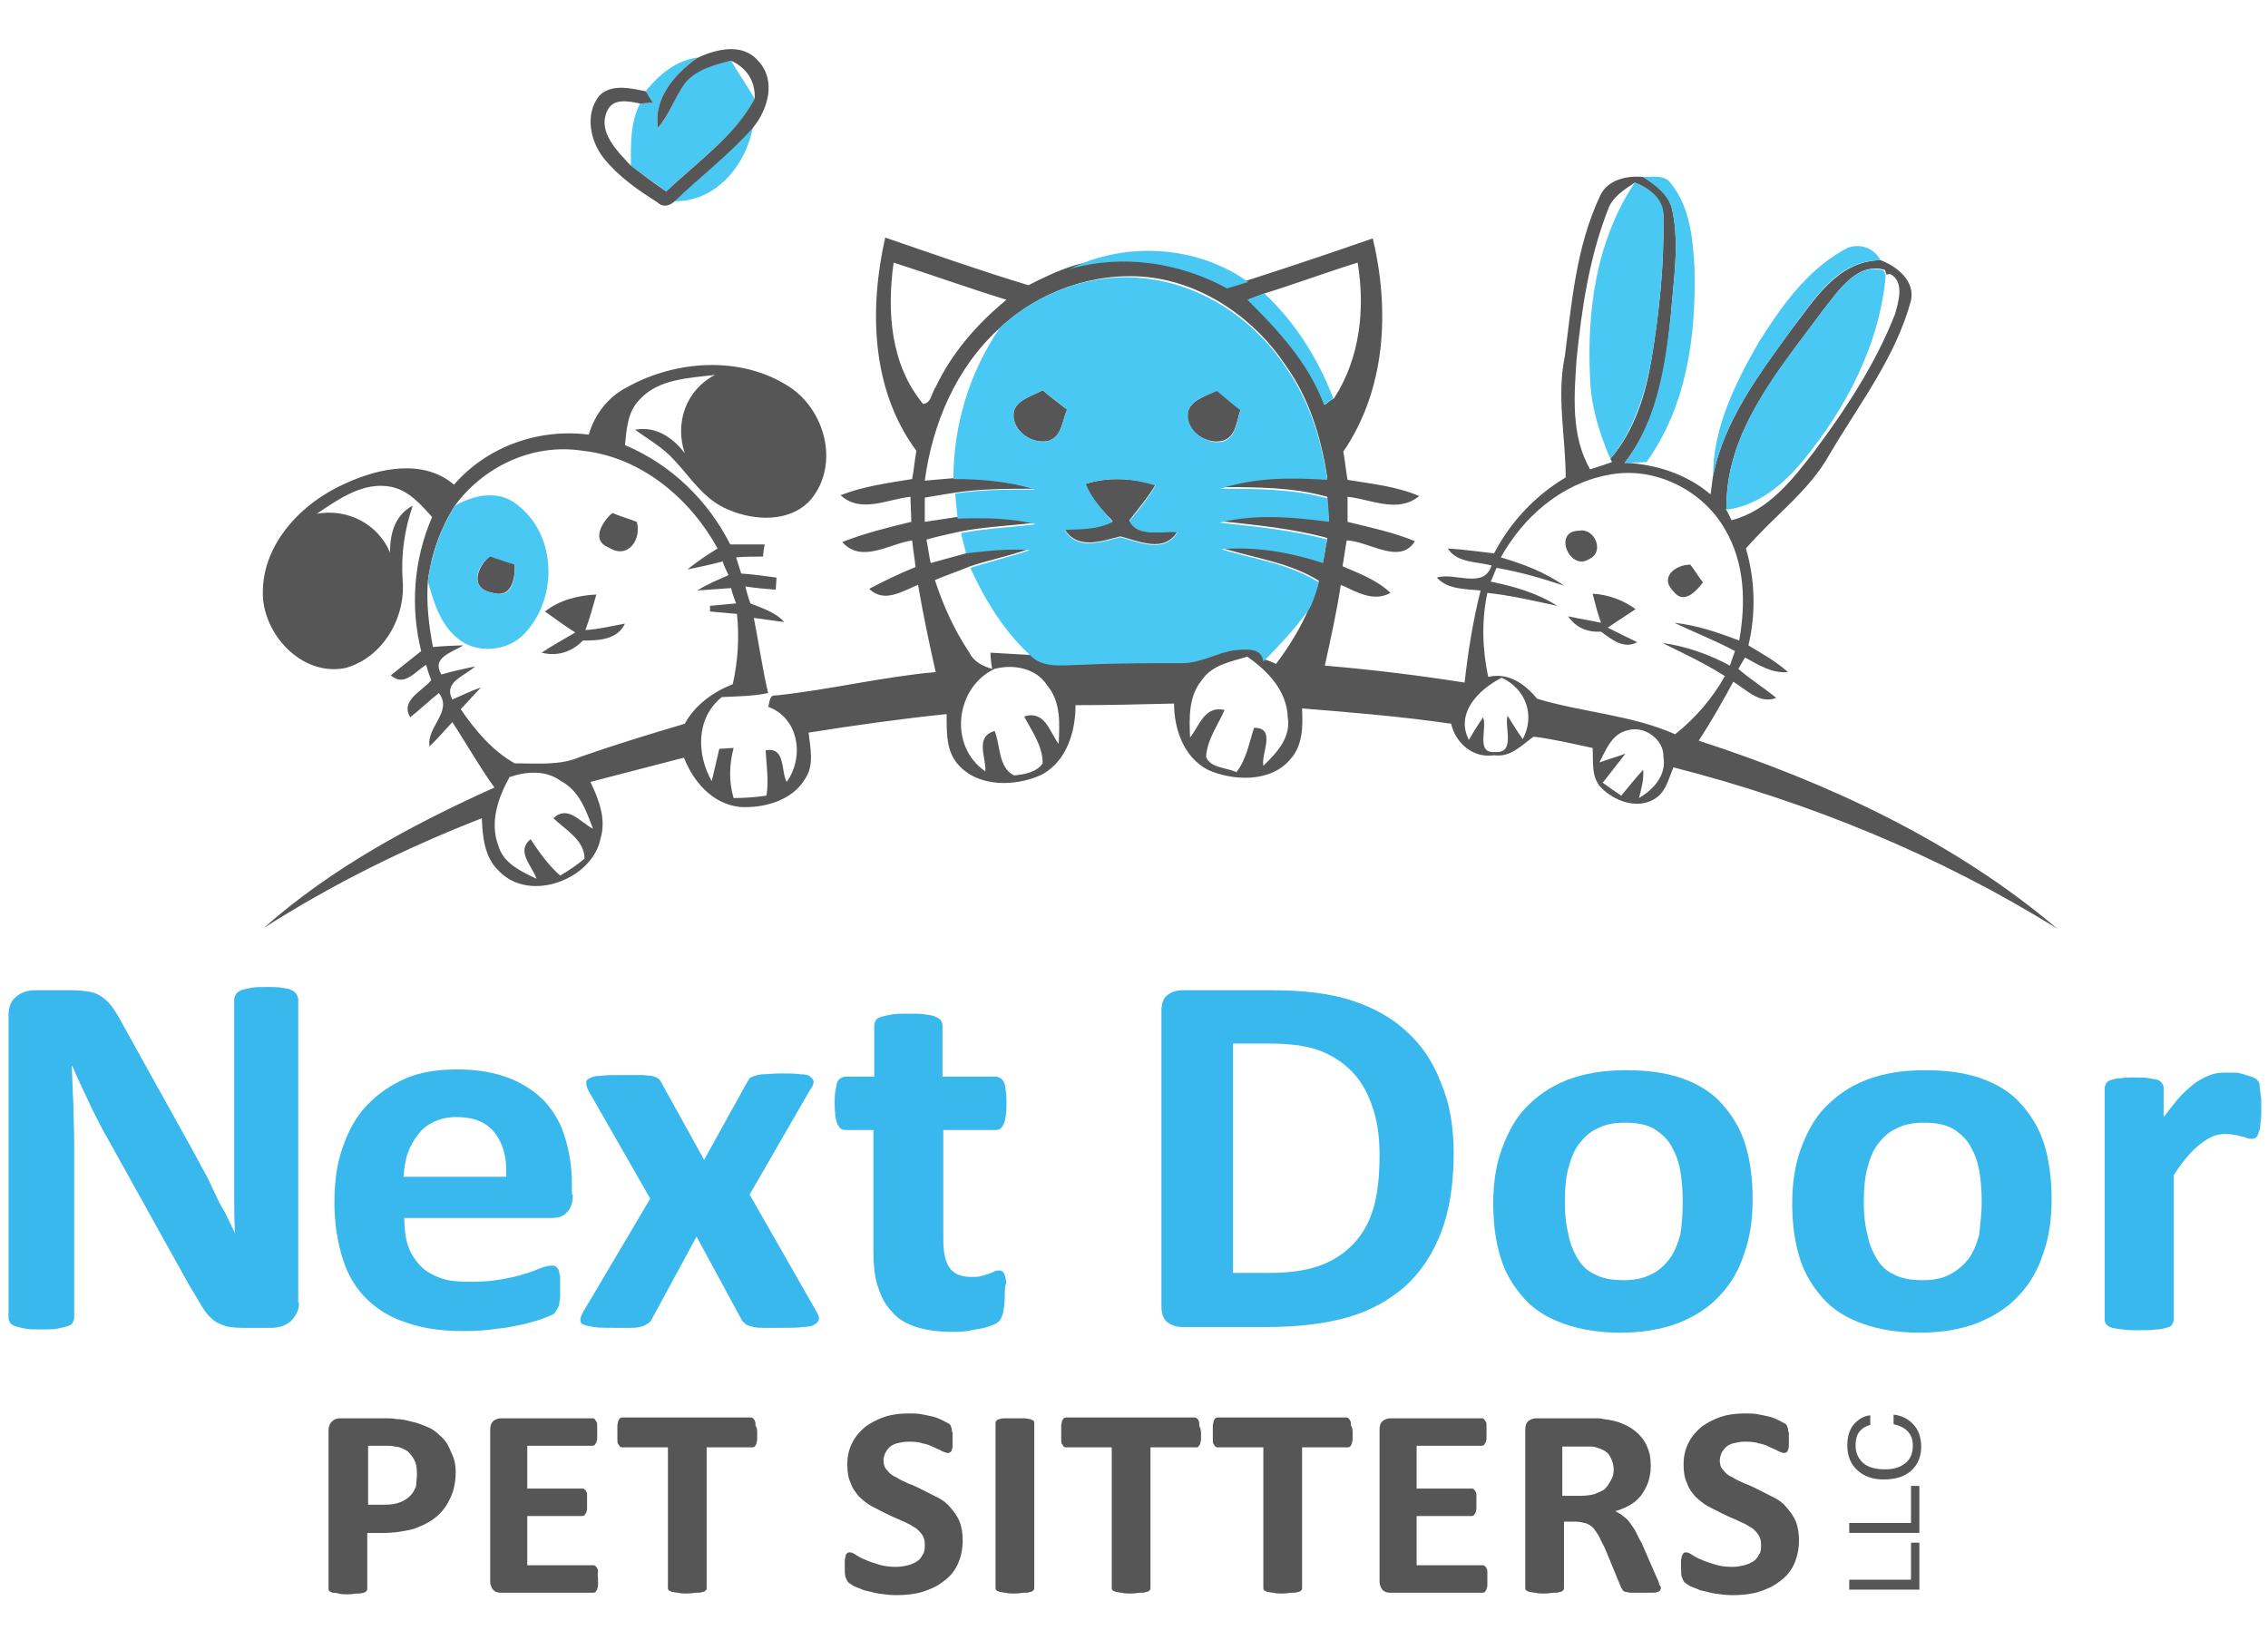 <?xml version="1.0" encoding="UTF-8" standalone="no"?>
<svg width="271px" height="196px" viewBox="0 0 271 196" version="1.1" xmlns="http://www.w3.org/2000/svg" xmlns:xlink="http://www.w3.org/1999/xlink" xmlns:sketch="http://www.bohemiancoding.com/sketch/ns">
    <!-- Generator: Sketch 3.1 (8751) - http://www.bohemiancoding.com/sketch -->
    <title>Next_Door_logo</title>
    <desc>Created with Sketch.</desc>
    <defs></defs>
    <g id="Page-1" stroke="none" stroke-width="1" fill="none" fill-rule="evenodd" sketch:type="MSPage">
        <path d="M214.433,175.066 L215.617,175.066 L215.617,182.45 L220.043,182.45 L220.043,183.449 L214.433,183.449 L214.433,175.066 Z M221.21,175.066 L222.394,175.066 L222.394,182.45 L226.821,182.45 L226.821,183.449 L221.21,183.449 L221.21,175.066 Z M234.246,175.676 C234.857,176.236 235.196,176.871 235.264,177.582 L234.109,177.582 C233.978,177.042 233.718,176.614 233.327,176.298 C232.936,175.983 232.388,175.825 231.682,175.825 C230.821,175.825 230.126,176.115 229.596,176.695 C229.067,177.275 228.802,178.164 228.802,179.363 C228.802,180.344 229.041,181.14 229.519,181.751 C229.997,182.361 230.71,182.667 231.658,182.667 C232.531,182.667 233.195,182.345 233.651,181.702 C233.893,181.364 234.074,180.919 234.193,180.367 L235.347,180.367 C235.244,181.25 234.903,181.99 234.323,182.587 C233.629,183.306 232.693,183.665 231.515,183.665 C230.5,183.665 229.647,183.371 228.957,182.781 C228.048,182.001 227.594,180.797 227.594,179.169 C227.594,177.932 227.935,176.918 228.617,176.127 C229.355,175.267 230.373,174.837 231.67,174.837 C232.776,174.837 233.635,175.117 234.246,175.676 L234.246,175.676 Z" id="LLC" fill="#565656" sketch:type="MSShapeGroup" transform="translate(225.146, 179.251) rotate(-90) translate(-225.146, -179.251) "></path>
        <g id="next-door" sketch:type="MSLayerGroup" transform="translate(1, 118)" fill="#38B8ED">
            <path d="M34.733,37.69 C34.733,38.172 34.632,38.558 34.431,38.944 C34.23,39.33 34.028,39.62 33.726,39.909 C33.425,40.199 33.123,40.295 32.72,40.488 C32.318,40.585 31.915,40.681 31.513,40.681 L27.89,40.681 C27.085,40.681 26.481,40.585 25.978,40.488 C25.475,40.295 24.871,40.102 24.468,39.716 C23.965,39.33 23.563,38.848 23.16,38.172 C22.758,37.497 22.255,36.628 21.651,35.663 L11.185,16.843 C10.582,15.685 9.978,14.527 9.374,13.176 C8.77,11.921 8.166,10.666 7.663,9.412 L7.563,9.412 C7.663,10.859 7.663,12.403 7.764,13.851 C7.764,15.299 7.864,16.843 7.864,18.484 L7.864,39.523 C7.864,39.716 7.764,39.909 7.663,40.102 C7.563,40.295 7.361,40.392 7.059,40.488 C6.758,40.585 6.355,40.681 5.852,40.778 C5.349,40.874 4.745,40.874 3.94,40.874 C3.135,40.874 2.531,40.874 2.028,40.778 C1.525,40.681 1.122,40.585 0.82,40.488 C0.518,40.392 0.317,40.199 0.217,40.102 C0.116,39.909 0.015,39.716 0.015,39.523 L0.015,3.331 C0.015,2.366 0.317,1.594 0.921,1.112 C1.525,0.629 2.229,0.34 3.135,0.34 L7.663,0.34 C8.468,0.34 9.173,0.436 9.776,0.533 C10.38,0.629 10.883,0.919 11.286,1.208 C11.688,1.498 12.192,1.98 12.493,2.463 C12.896,3.042 13.299,3.717 13.701,4.49 L21.852,19.159 C22.355,20.028 22.758,20.897 23.261,21.765 C23.764,22.634 24.167,23.502 24.569,24.371 C24.972,25.24 25.374,26.108 25.877,26.88 C26.28,27.749 26.682,28.521 27.085,29.39 L27.085,29.39 C26.984,27.942 26.984,26.398 26.984,24.853 L26.984,20.317 L26.984,1.401 C26.984,1.208 27.085,1.015 27.186,0.822 C27.286,0.629 27.487,0.533 27.789,0.34 C28.091,0.243 28.494,0.147 28.997,0.05 C29.5,-0.047 30.104,-0.047 30.909,-0.047 C31.613,-0.047 32.217,-0.047 32.72,0.05 C33.223,0.147 33.626,0.147 33.827,0.34 C34.129,0.436 34.33,0.629 34.431,0.822 C34.532,1.015 34.632,1.208 34.632,1.401 L34.632,37.69 L34.733,37.69 Z" id="Shape" sketch:type="MSShapeGroup"></path>
            <path d="M67.438,24.757 C67.438,25.722 67.236,26.398 66.733,26.88 C66.331,27.363 65.727,27.556 64.922,27.556 L47.312,27.556 C47.312,28.714 47.412,29.776 47.714,30.741 C48.016,31.706 48.519,32.478 49.123,33.153 C49.727,33.829 50.532,34.312 51.538,34.698 C52.544,35.084 53.752,35.18 55.161,35.18 C56.57,35.18 57.878,35.084 58.884,34.891 C59.991,34.698 60.897,34.505 61.702,34.215 C62.507,34.022 63.111,33.733 63.614,33.54 C64.117,33.347 64.519,33.25 64.922,33.25 C65.123,33.25 65.324,33.25 65.425,33.347 C65.526,33.443 65.626,33.54 65.727,33.733 C65.828,33.926 65.828,34.215 65.928,34.505 L65.928,35.759 L65.928,36.917 C65.928,37.207 65.828,37.497 65.828,37.786 C65.828,37.979 65.727,38.172 65.626,38.365 C65.526,38.558 65.425,38.655 65.324,38.848 C65.224,39.041 64.821,39.234 64.217,39.427 C63.614,39.716 62.809,39.909 61.802,40.199 C60.796,40.392 59.689,40.681 58.482,40.778 C57.274,40.971 55.865,41.067 54.456,41.067 C51.84,41.067 49.626,40.778 47.714,40.102 C45.802,39.523 44.192,38.558 42.884,37.303 C41.576,36.049 40.569,34.408 39.966,32.478 C39.362,30.548 38.959,28.328 38.959,25.722 C38.959,23.213 39.261,20.993 39.966,19.063 C40.67,17.036 41.576,15.395 42.884,14.044 C44.192,12.693 45.701,11.631 47.513,10.859 C49.324,10.087 51.437,9.798 53.651,9.798 C56.066,9.798 58.18,10.184 59.89,10.859 C61.601,11.535 63.01,12.5 64.117,13.658 C65.224,14.913 66.029,16.264 66.532,18.001 C67.035,19.642 67.337,21.476 67.337,23.406 L67.337,24.757 L67.438,24.757 Z M59.488,22.537 C59.588,20.317 59.085,18.58 58.079,17.326 C57.073,16.071 55.563,15.492 53.551,15.492 C52.544,15.492 51.639,15.685 50.834,16.071 C50.029,16.457 49.425,16.94 48.922,17.615 C48.418,18.291 48.016,18.966 47.714,19.835 C47.412,20.703 47.312,21.572 47.211,22.634 L59.488,22.634 L59.488,22.537 Z" id="Shape" sketch:type="MSShapeGroup"></path>
            <path d="M96.62,38.848 C96.822,39.234 96.922,39.523 96.822,39.716 C96.822,39.909 96.62,40.102 96.318,40.295 C96.017,40.488 95.513,40.585 94.91,40.585 C94.306,40.681 93.501,40.681 92.394,40.681 L90.079,40.681 C89.476,40.681 88.972,40.585 88.671,40.488 C88.369,40.392 88.067,40.295 87.966,40.102 C87.765,40.006 87.664,39.813 87.564,39.62 L82.23,29.776 L76.897,39.62 C76.796,39.813 76.696,40.006 76.494,40.102 C76.293,40.199 76.092,40.392 75.79,40.488 C75.488,40.585 75.086,40.681 74.482,40.681 L72.268,40.681 C71.362,40.681 70.557,40.681 69.953,40.585 C69.35,40.488 68.947,40.392 68.746,40.295 C68.444,40.199 68.343,40.006 68.343,39.716 C68.343,39.523 68.444,39.234 68.645,38.848 L76.696,25.24 L69.35,12.403 C69.148,12.017 69.048,11.728 69.048,11.438 C69.048,11.149 69.148,10.956 69.45,10.859 C69.752,10.666 70.155,10.57 70.758,10.57 C71.362,10.473 72.167,10.473 73.274,10.473 L75.589,10.473 C76.192,10.473 76.595,10.57 76.897,10.57 C77.199,10.666 77.501,10.763 77.601,10.859 C77.803,10.956 77.903,11.149 78.004,11.342 L83.136,20.607 L88.268,11.342 C88.369,11.149 88.469,11.052 88.57,10.859 C88.671,10.763 88.872,10.666 89.174,10.57 C89.476,10.473 89.878,10.377 90.281,10.377 C90.784,10.377 91.388,10.28 92.293,10.28 C93.199,10.28 94.004,10.28 94.608,10.377 C95.212,10.377 95.614,10.473 95.815,10.666 C96.017,10.859 96.218,11.052 96.218,11.245 C96.218,11.535 96.117,11.824 95.815,12.21 L88.57,24.757 L96.62,38.848 L96.62,38.848 Z" id="Shape" sketch:type="MSShapeGroup"></path>
            <path d="M119.061,36.724 C119.061,37.593 118.96,38.365 118.86,38.848 C118.759,39.33 118.558,39.716 118.357,39.909 C118.155,40.102 117.853,40.295 117.451,40.392 C117.048,40.585 116.646,40.681 116.143,40.778 C115.639,40.874 115.036,40.971 114.533,41.067 C113.929,41.164 113.325,41.164 112.721,41.164 C111.111,41.164 109.702,40.971 108.495,40.585 C107.287,40.199 106.281,39.62 105.576,38.751 C104.771,37.979 104.268,36.917 103.866,35.663 C103.463,34.408 103.363,32.96 103.363,31.223 L103.363,17.036 L99.941,17.036 C99.539,17.036 99.237,16.747 99.036,16.264 C98.834,15.781 98.734,15.009 98.734,13.851 C98.734,13.272 98.734,12.79 98.834,12.307 C98.935,11.921 98.935,11.535 99.036,11.342 C99.136,11.149 99.237,10.956 99.438,10.859 C99.639,10.763 99.74,10.666 100.042,10.666 L103.463,10.666 L103.463,4.49 C103.463,4.297 103.564,4.103 103.664,3.91 C103.765,3.717 103.966,3.621 104.268,3.524 C104.57,3.428 104.973,3.331 105.576,3.235 C106.08,3.138 106.784,3.138 107.589,3.138 C108.394,3.138 109.099,3.138 109.602,3.235 C110.105,3.331 110.507,3.331 110.809,3.524 C111.111,3.621 111.312,3.814 111.413,3.91 C111.514,4.103 111.614,4.297 111.614,4.49 L111.614,10.666 L117.954,10.666 C118.155,10.666 118.357,10.763 118.558,10.859 C118.759,10.956 118.86,11.149 118.96,11.342 C119.061,11.535 119.162,11.921 119.162,12.307 C119.262,12.693 119.262,13.272 119.262,13.851 C119.262,15.009 119.162,15.781 118.96,16.264 C118.759,16.747 118.457,17.036 118.055,17.036 L111.715,17.036 L111.715,30.065 C111.715,31.609 111.916,32.671 112.419,33.443 C112.922,34.215 113.828,34.601 115.036,34.601 C115.438,34.601 115.841,34.601 116.243,34.505 C116.545,34.408 116.847,34.312 117.149,34.215 C117.451,34.119 117.652,34.022 117.853,33.926 C118.055,33.829 118.155,33.829 118.357,33.829 C118.457,33.829 118.658,33.829 118.759,33.926 C118.86,34.022 118.96,34.119 119.061,34.408 C119.162,34.601 119.162,34.891 119.262,35.277 C119.061,35.663 119.061,36.145 119.061,36.724 L119.061,36.724 Z" id="Shape" sketch:type="MSShapeGroup"></path>
            <path d="M172.697,19.835 C172.697,23.502 172.194,26.687 171.187,29.293 C170.181,31.899 168.772,34.022 166.86,35.759 C164.948,37.4 162.734,38.655 160.017,39.427 C157.3,40.199 154.08,40.585 150.357,40.585 L140.294,40.585 C139.589,40.585 138.986,40.392 138.483,40.006 C137.979,39.62 137.778,38.944 137.778,38.076 L137.778,2.849 C137.778,1.98 137.979,1.305 138.483,0.919 C138.986,0.533 139.589,0.34 140.294,0.34 L151.061,0.34 C154.785,0.34 158.005,0.726 160.621,1.594 C163.238,2.463 165.451,3.717 167.162,5.358 C168.974,6.999 170.282,9.026 171.187,11.438 C172.194,13.755 172.697,16.553 172.697,19.835 L172.697,19.835 Z M163.841,20.028 C163.841,18.098 163.64,16.36 163.137,14.72 C162.634,13.079 161.929,11.631 160.923,10.473 C159.917,9.315 158.609,8.35 156.999,7.674 C155.388,6.999 153.275,6.709 150.659,6.709 L146.332,6.709 L146.332,34.119 L150.759,34.119 C153.074,34.119 155.087,33.829 156.697,33.25 C158.307,32.671 159.615,31.802 160.722,30.644 C161.829,29.486 162.634,28.038 163.137,26.301 C163.64,24.467 163.841,22.441 163.841,20.028 L163.841,20.028 Z" id="Shape" sketch:type="MSShapeGroup"></path>
            <path d="M208.421,25.336 C208.421,27.652 208.119,29.872 207.414,31.802 C206.811,33.733 205.804,35.47 204.496,36.821 C203.188,38.269 201.477,39.33 199.565,40.102 C197.553,40.874 195.238,41.26 192.622,41.26 C190.005,41.26 187.791,40.874 185.879,40.199 C183.967,39.523 182.357,38.558 181.15,37.207 C179.942,35.856 178.936,34.312 178.332,32.381 C177.728,30.451 177.426,28.328 177.426,25.819 C177.426,23.502 177.728,21.283 178.433,19.352 C179.137,17.422 180.043,15.685 181.351,14.334 C182.659,12.983 184.269,11.824 186.282,11.052 C188.295,10.28 190.609,9.894 193.225,9.894 C195.842,9.894 198.056,10.184 199.968,10.859 C201.88,11.535 203.49,12.5 204.697,13.851 C205.905,15.202 206.911,16.747 207.515,18.677 C208.119,20.607 208.421,22.827 208.421,25.336 L208.421,25.336 Z M200.068,25.626 C200.068,24.274 199.968,23.02 199.766,21.862 C199.565,20.703 199.163,19.738 198.659,18.87 C198.156,18.001 197.351,17.326 196.546,16.843 C195.641,16.36 194.534,16.167 193.125,16.167 C191.917,16.167 190.81,16.36 189.905,16.843 C188.999,17.229 188.295,17.905 187.691,18.677 C187.087,19.449 186.684,20.51 186.383,21.669 C186.081,22.827 185.98,24.178 185.98,25.626 C185.98,26.977 186.081,28.231 186.383,29.39 C186.584,30.548 186.986,31.513 187.489,32.381 C187.993,33.25 188.697,33.926 189.603,34.312 C190.508,34.794 191.615,34.987 193.024,34.987 C194.232,34.987 195.339,34.794 196.244,34.312 C197.15,33.926 197.854,33.25 198.458,32.478 C199.062,31.706 199.464,30.644 199.766,29.583 C199.968,28.424 200.068,27.073 200.068,25.626 L200.068,25.626 Z" id="Shape" sketch:type="MSShapeGroup"></path>
            <path d="M244.144,25.336 C244.144,27.652 243.842,29.872 243.138,31.802 C242.534,33.733 241.528,35.47 240.22,36.821 C238.912,38.269 237.201,39.33 235.289,40.102 C233.276,40.874 230.962,41.26 228.345,41.26 C225.729,41.26 223.515,40.874 221.603,40.199 C219.691,39.523 218.081,38.558 216.874,37.207 C215.666,35.856 214.66,34.312 214.056,32.381 C213.452,30.451 213.15,28.328 213.15,25.819 C213.15,23.502 213.452,21.283 214.157,19.352 C214.861,17.422 215.767,15.685 217.075,14.334 C218.383,12.983 219.993,11.824 222.006,11.052 C224.018,10.28 226.333,9.894 228.949,9.894 C231.566,9.894 233.779,10.184 235.691,10.859 C237.603,11.535 239.213,12.5 240.421,13.851 C241.629,15.202 242.635,16.747 243.239,18.677 C243.842,20.607 244.144,22.827 244.144,25.336 L244.144,25.336 Z M235.792,25.626 C235.792,24.274 235.691,23.02 235.49,21.862 C235.289,20.703 234.886,19.738 234.383,18.87 C233.88,18.001 233.075,17.326 232.27,16.843 C231.364,16.36 230.257,16.167 228.849,16.167 C227.641,16.167 226.534,16.36 225.628,16.843 C224.723,17.229 224.018,17.905 223.414,18.677 C222.811,19.449 222.408,20.51 222.106,21.669 C221.804,22.827 221.704,24.178 221.704,25.626 C221.704,26.977 221.804,28.231 222.106,29.39 C222.308,30.548 222.71,31.513 223.213,32.381 C223.716,33.25 224.421,33.926 225.326,34.312 C226.232,34.794 227.339,34.987 228.748,34.987 C229.955,34.987 231.062,34.794 231.968,34.312 C232.874,33.829 233.578,33.25 234.182,32.478 C234.786,31.706 235.188,30.644 235.49,29.583 C235.591,28.424 235.792,27.073 235.792,25.626 L235.792,25.626 Z" id="Shape" sketch:type="MSShapeGroup"></path>
            <path d="M269.201,14.334 C269.201,15.106 269.201,15.685 269.101,16.167 C269.101,16.65 269,17.036 268.899,17.326 C268.799,17.615 268.698,17.808 268.597,17.905 C268.497,18.001 268.296,18.098 268.094,18.098 C267.893,18.098 267.692,18.098 267.491,18.001 C267.289,17.905 266.987,17.808 266.786,17.808 C266.484,17.712 266.182,17.615 265.88,17.615 C265.579,17.519 265.176,17.519 264.774,17.519 C264.371,17.519 263.868,17.615 263.365,17.808 C262.962,18.001 262.459,18.291 261.956,18.677 C261.453,19.063 260.95,19.545 260.446,20.124 C259.943,20.703 259.339,21.476 258.736,22.441 L258.736,39.716 C258.736,39.909 258.635,40.102 258.534,40.295 C258.434,40.488 258.233,40.585 257.83,40.681 C257.528,40.778 257.126,40.874 256.622,40.874 C256.119,40.971 255.415,40.971 254.61,40.971 C253.805,40.971 253.201,40.971 252.597,40.874 C252.094,40.778 251.692,40.778 251.39,40.681 C251.088,40.585 250.887,40.488 250.685,40.295 C250.585,40.102 250.484,40.006 250.484,39.716 L250.484,12.017 C250.484,11.824 250.585,11.631 250.685,11.438 C250.786,11.245 250.987,11.149 251.289,11.052 C251.591,10.956 251.893,10.859 252.396,10.859 C252.799,10.763 253.402,10.763 254.107,10.763 C254.811,10.763 255.415,10.763 255.817,10.859 C256.22,10.956 256.622,10.956 256.824,11.052 C257.025,11.149 257.226,11.245 257.327,11.438 C257.428,11.631 257.528,11.728 257.528,12.017 L257.528,15.492 C258.333,14.43 259.038,13.562 259.641,12.886 C260.346,12.21 260.95,11.631 261.553,11.245 C262.157,10.859 262.761,10.57 263.365,10.377 C263.968,10.184 264.572,10.184 265.176,10.184 L266.082,10.184 C266.384,10.184 266.786,10.28 267.088,10.377 C267.39,10.473 267.692,10.57 267.994,10.666 C268.296,10.763 268.396,10.859 268.597,10.956 C268.698,11.052 268.799,11.149 268.899,11.342 C269,11.438 269,11.631 269,11.824 C269,12.017 269.101,12.403 269.101,12.79 C269.201,12.983 269.201,13.562 269.201,14.334 L269.201,14.334 Z" id="Shape" sketch:type="MSShapeGroup"></path>
        </g>
        <g id="Pet-Sitters" sketch:type="MSLayerGroup" transform="translate(39.557, 169.105)" fill="#565656">
            <path d="M14.893,6.756 C14.893,7.914 14.692,8.976 14.289,9.844 C13.887,10.713 13.384,11.485 12.579,12.16 C11.874,12.74 10.969,13.222 9.862,13.608 C8.755,13.898 7.547,14.091 6.138,14.091 L4.327,14.091 L4.327,20.75 C4.327,20.847 4.327,20.943 4.226,21.04 C4.126,21.136 4.025,21.233 3.824,21.233 C3.623,21.329 3.421,21.329 3.12,21.329 C2.818,21.329 2.516,21.426 2.013,21.426 C1.61,21.426 1.208,21.426 0.906,21.329 C0.604,21.233 0.403,21.233 0.201,21.233 C5.77315973e-15,21.136 -0.101,21.136 -0.201,21.04 C-0.302,20.943 -0.302,20.847 -0.302,20.75 L-0.302,1.93 C-0.302,1.448 -0.201,1.062 0.101,0.772 C0.403,0.483 0.704,0.386 1.208,0.386 L6.34,0.386 C6.843,0.386 7.346,0.386 7.849,0.483 C8.352,0.483 8.855,0.579 9.56,0.772 C10.164,0.869 10.868,1.158 11.572,1.448 C12.277,1.737 12.78,2.22 13.283,2.702 C13.786,3.185 14.088,3.764 14.39,4.536 C14.692,5.115 14.893,5.887 14.893,6.756 L14.893,6.756 Z M10.264,7.045 C10.264,6.273 10.164,5.694 9.862,5.212 C9.56,4.729 9.258,4.343 8.855,4.15 C8.453,3.957 8.05,3.764 7.648,3.764 C7.245,3.667 6.742,3.667 6.34,3.667 L4.428,3.667 L4.428,10.713 L6.44,10.713 C7.145,10.713 7.749,10.616 8.252,10.423 C8.755,10.23 9.157,9.941 9.459,9.651 C9.761,9.362 9.962,8.976 10.164,8.493 C10.164,8.107 10.264,7.528 10.264,7.045 L10.264,7.045 Z" id="Shape" sketch:type="MSShapeGroup"></path>
            <path d="M31.9,19.592 L31.9,20.364 C31.9,20.557 31.799,20.75 31.799,20.847 C31.699,20.943 31.699,21.04 31.598,21.136 C31.497,21.233 31.397,21.233 31.296,21.233 L20.327,21.233 C19.925,21.233 19.623,21.136 19.422,20.943 C19.22,20.75 19.019,20.364 19.019,19.881 L19.019,1.737 C19.019,1.255 19.12,0.965 19.422,0.676 C19.724,0.483 20.025,0.386 20.327,0.386 L31.195,0.386 C31.296,0.386 31.397,0.386 31.497,0.483 C31.598,0.579 31.598,0.676 31.699,0.772 C31.799,0.869 31.799,1.062 31.799,1.255 L31.799,2.027 L31.799,2.799 C31.799,2.992 31.699,3.185 31.699,3.281 C31.598,3.378 31.598,3.474 31.497,3.571 C31.397,3.667 31.296,3.667 31.195,3.667 L23.447,3.667 L23.447,8.783 L29.988,8.783 C30.088,8.783 30.189,8.783 30.29,8.879 C30.39,8.976 30.491,9.072 30.491,9.169 C30.592,9.265 30.592,9.458 30.592,9.651 L30.592,10.423 L30.592,11.195 C30.592,11.388 30.491,11.581 30.491,11.678 C30.39,11.774 30.39,11.871 30.29,11.967 C30.189,12.064 30.088,12.064 29.988,12.064 L23.447,12.064 L23.447,17.951 L31.296,17.951 C31.397,17.951 31.497,17.951 31.598,18.048 C31.699,18.144 31.799,18.241 31.799,18.337 C31.9,18.434 31.9,18.627 31.9,18.82 C31.799,19.013 31.9,19.302 31.9,19.592 L31.9,19.592 Z" id="Shape" sketch:type="MSShapeGroup"></path>
            <path d="M50.919,2.123 L50.919,2.895 C50.919,3.088 50.818,3.281 50.818,3.474 C50.718,3.571 50.718,3.667 50.617,3.764 C50.516,3.86 50.416,3.86 50.315,3.86 L44.881,3.86 L44.881,20.653 C44.881,20.75 44.881,20.847 44.78,20.943 C44.68,21.04 44.579,21.136 44.378,21.136 C44.177,21.233 43.975,21.233 43.674,21.233 C43.372,21.233 43.07,21.329 42.567,21.329 C42.164,21.329 41.762,21.329 41.46,21.233 C41.158,21.233 40.957,21.136 40.755,21.136 C40.554,21.04 40.453,21.04 40.353,20.943 C40.252,20.847 40.252,20.75 40.252,20.653 L40.252,3.86 L34.818,3.86 C34.717,3.86 34.617,3.86 34.516,3.764 C34.416,3.667 34.416,3.571 34.315,3.474 C34.214,3.378 34.214,3.185 34.214,2.895 L34.214,2.123 L34.214,1.255 C34.214,1.062 34.315,0.869 34.315,0.676 C34.416,0.579 34.416,0.483 34.516,0.386 C34.617,0.29 34.717,0.29 34.818,0.29 L50.114,0.29 C50.214,0.29 50.315,0.29 50.416,0.386 C50.516,0.483 50.617,0.579 50.617,0.676 C50.718,0.772 50.718,0.965 50.718,1.255 C50.919,1.544 50.919,1.834 50.919,2.123 L50.919,2.123 Z" id="Shape" sketch:type="MSShapeGroup"></path>
            <path d="M75.473,14.959 C75.473,16.021 75.271,16.986 74.869,17.855 C74.466,18.723 73.863,19.399 73.158,19.881 C72.454,20.46 71.548,20.847 70.642,21.136 C69.636,21.426 68.63,21.522 67.523,21.522 C66.818,21.522 66.114,21.426 65.41,21.329 C64.806,21.233 64.202,21.04 63.699,20.943 C63.196,20.75 62.793,20.557 62.491,20.46 C62.189,20.267 61.888,20.074 61.787,19.978 C61.686,19.881 61.586,19.592 61.485,19.399 C61.384,19.109 61.384,18.723 61.384,18.241 L61.384,17.372 C61.384,17.179 61.485,16.986 61.485,16.793 C61.485,16.697 61.586,16.6 61.686,16.503 C61.787,16.407 61.888,16.407 61.988,16.407 C62.189,16.407 62.391,16.503 62.693,16.697 C62.995,16.89 63.296,17.083 63.8,17.276 C64.202,17.469 64.806,17.662 65.41,17.855 C66.013,18.048 66.718,18.144 67.523,18.144 C68.026,18.144 68.529,18.048 68.932,17.951 C69.334,17.855 69.737,17.662 70.039,17.469 C70.341,17.276 70.542,16.986 70.743,16.6 C70.944,16.31 70.944,15.924 70.944,15.442 C70.944,14.959 70.844,14.573 70.542,14.187 C70.24,13.801 69.938,13.512 69.536,13.319 C69.133,13.029 68.63,12.836 68.026,12.547 C67.523,12.353 66.919,12.064 66.315,11.774 C65.712,11.485 65.208,11.195 64.605,10.906 C64.101,10.616 63.598,10.23 63.095,9.748 C62.693,9.265 62.29,8.783 62.089,8.107 C61.787,7.528 61.686,6.756 61.686,5.887 C61.686,4.922 61.888,4.053 62.29,3.281 C62.693,2.509 63.196,1.93 63.9,1.351 C64.605,0.869 65.309,0.483 66.215,0.193 C67.12,-0.097 68.026,-0.193 69.032,-0.193 C69.536,-0.193 70.039,-0.193 70.542,-0.097 C71.045,1.57956981e-13 71.548,0.097 71.951,0.193 C72.353,0.29 72.756,0.483 73.158,0.676 C73.46,0.869 73.762,0.965 73.863,1.062 C73.963,1.158 74.064,1.255 74.064,1.351 C74.064,1.448 74.164,1.544 74.164,1.641 C74.164,1.737 74.164,1.93 74.265,2.123 L74.265,2.799 L74.265,3.571 C74.265,3.764 74.265,3.957 74.164,4.15 C74.164,4.247 74.064,4.44 73.963,4.44 C73.863,4.536 73.762,4.536 73.661,4.536 C73.561,4.536 73.359,4.44 73.058,4.343 C72.756,4.15 72.454,4.053 72.051,3.86 C71.649,3.667 71.246,3.474 70.642,3.378 C70.139,3.185 69.536,3.185 68.932,3.185 C68.429,3.185 68.026,3.281 67.624,3.378 C67.221,3.474 66.919,3.667 66.718,3.86 C66.517,4.053 66.315,4.343 66.215,4.536 C66.114,4.826 66.013,5.115 66.013,5.405 C66.013,5.887 66.114,6.273 66.416,6.563 C66.718,6.949 67.02,7.238 67.523,7.431 C67.925,7.721 68.429,7.914 69.032,8.203 C69.636,8.397 70.139,8.686 70.743,8.976 C71.347,9.265 71.85,9.555 72.454,9.844 C73.058,10.134 73.561,10.52 73.963,11.002 C74.366,11.485 74.768,11.967 75.07,12.643 C75.372,13.415 75.473,14.187 75.473,14.959 L75.473,14.959 Z" id="Shape" sketch:type="MSShapeGroup"></path>
            <path d="M84.026,20.653 C84.026,20.75 84.026,20.847 83.926,20.943 C83.825,21.04 83.724,21.136 83.523,21.136 C83.322,21.233 83.121,21.233 82.819,21.233 C82.517,21.233 82.215,21.329 81.712,21.329 C81.309,21.329 80.907,21.329 80.605,21.233 C80.303,21.233 80.102,21.136 79.9,21.136 C79.699,21.04 79.599,21.04 79.498,20.943 C79.397,20.847 79.397,20.75 79.397,20.653 L79.397,0.965 C79.397,0.869 79.397,0.772 79.498,0.676 C79.599,0.579 79.699,0.483 79.9,0.483 C80.102,0.386 80.303,0.386 80.605,0.386 L81.712,0.386 L82.819,0.386 C83.121,0.386 83.322,0.483 83.523,0.483 C83.724,0.579 83.825,0.579 83.926,0.676 C84.026,0.772 84.026,0.869 84.026,0.965 L84.026,20.653 L84.026,20.653 Z" id="Shape" sketch:type="MSShapeGroup"></path>
            <path d="M103.951,2.123 L103.951,2.895 C103.951,3.088 103.85,3.281 103.85,3.474 C103.75,3.571 103.75,3.667 103.649,3.764 C103.549,3.86 103.448,3.86 103.347,3.86 L97.913,3.86 L97.913,20.653 C97.913,20.75 97.913,20.847 97.813,20.943 C97.712,21.04 97.611,21.136 97.41,21.136 C97.209,21.233 97.008,21.233 96.706,21.233 C96.404,21.233 96.102,21.329 95.599,21.329 C95.196,21.329 94.794,21.329 94.492,21.233 C94.19,21.233 93.989,21.136 93.787,21.136 C93.586,21.04 93.486,21.04 93.385,20.943 C93.284,20.847 93.284,20.75 93.284,20.653 L93.284,3.86 L87.85,3.86 C87.75,3.86 87.649,3.86 87.548,3.764 C87.448,3.667 87.448,3.571 87.347,3.474 C87.246,3.378 87.246,3.185 87.246,2.895 L87.246,2.123 L87.246,1.255 C87.246,1.062 87.347,0.869 87.347,0.676 C87.448,0.579 87.448,0.483 87.548,0.386 C87.649,0.29 87.75,0.29 87.85,0.29 L103.146,0.29 C103.247,0.29 103.347,0.29 103.448,0.386 C103.549,0.483 103.649,0.579 103.649,0.676 C103.75,0.772 103.75,0.965 103.75,1.255 C103.85,1.544 103.951,1.834 103.951,2.123 L103.951,2.123 Z" id="Shape" sketch:type="MSShapeGroup"></path>
            <path d="M122.064,2.123 L122.064,2.895 C122.064,3.088 121.964,3.281 121.964,3.474 C121.863,3.571 121.863,3.667 121.763,3.764 C121.662,3.86 121.561,3.86 121.461,3.86 L116.027,3.86 L116.027,20.653 C116.027,20.75 116.027,20.847 115.926,20.943 C115.825,21.04 115.725,21.136 115.524,21.136 C115.322,21.233 115.121,21.233 114.819,21.233 C114.517,21.233 114.215,21.329 113.712,21.329 C113.31,21.329 112.907,21.329 112.605,21.233 C112.303,21.233 112.102,21.136 111.901,21.136 C111.7,21.04 111.599,21.04 111.498,20.943 C111.398,20.847 111.398,20.75 111.398,20.653 L111.398,3.86 L105.964,3.86 C105.863,3.86 105.762,3.86 105.662,3.764 C105.561,3.667 105.561,3.571 105.461,3.474 C105.36,3.378 105.36,3.185 105.36,2.895 L105.36,2.123 L105.36,1.255 C105.36,1.062 105.461,0.869 105.461,0.676 C105.561,0.579 105.561,0.483 105.662,0.386 C105.762,0.29 105.863,0.29 105.964,0.29 L121.259,0.29 C121.36,0.29 121.461,0.29 121.561,0.386 C121.662,0.483 121.763,0.579 121.763,0.676 C121.863,0.772 121.863,0.965 121.863,1.255 C122.064,1.544 122.064,1.834 122.064,2.123 L122.064,2.123 Z" id="Shape" sketch:type="MSShapeGroup"></path>
            <path d="M138.165,19.592 L138.165,20.364 C138.165,20.557 138.065,20.75 138.065,20.847 C137.964,20.943 137.964,21.04 137.863,21.136 C137.763,21.233 137.662,21.233 137.562,21.233 L126.593,21.233 C126.19,21.233 125.888,21.136 125.687,20.943 C125.486,20.75 125.285,20.364 125.285,19.881 L125.285,1.737 C125.285,1.255 125.385,0.965 125.687,0.676 C125.989,0.483 126.291,0.386 126.593,0.386 L137.461,0.386 C137.562,0.386 137.662,0.386 137.763,0.483 C137.863,0.579 137.863,0.676 137.964,0.772 C138.065,0.869 138.065,1.062 138.065,1.255 L138.065,2.027 L138.065,2.799 C138.065,2.992 137.964,3.185 137.964,3.281 C137.863,3.378 137.863,3.474 137.763,3.571 C137.662,3.667 137.562,3.667 137.461,3.667 L129.712,3.667 L129.712,8.783 L136.253,8.783 C136.354,8.783 136.455,8.783 136.555,8.879 C136.656,8.976 136.757,9.072 136.757,9.169 C136.857,9.265 136.857,9.458 136.857,9.651 L136.857,10.423 L136.857,11.195 C136.857,11.388 136.757,11.581 136.757,11.678 C136.656,11.774 136.656,11.871 136.555,11.967 C136.455,12.064 136.354,12.064 136.253,12.064 L129.712,12.064 L129.712,17.951 L137.562,17.951 C137.662,17.951 137.763,17.951 137.863,18.048 C137.964,18.144 138.065,18.241 138.065,18.337 C138.165,18.434 138.165,18.627 138.165,18.82 C138.165,19.013 138.165,19.302 138.165,19.592 L138.165,19.592 Z" id="Shape" sketch:type="MSShapeGroup"></path>
            <path d="M158.895,20.653 C158.895,20.75 158.895,20.847 158.795,20.943 C158.795,21.04 158.593,21.136 158.493,21.136 C158.291,21.233 158.09,21.233 157.788,21.233 L156.48,21.233 L155.373,21.233 C155.071,21.233 154.87,21.136 154.669,21.136 C154.467,21.04 154.367,21.04 154.367,20.943 C154.266,20.847 154.266,20.75 154.166,20.653 L152.254,16.021 C152.052,15.538 151.75,15.056 151.549,14.573 C151.348,14.187 151.046,13.801 150.845,13.512 C150.543,13.222 150.241,13.029 149.939,12.933 C149.537,12.836 149.134,12.74 148.732,12.74 L147.323,12.74 L147.323,20.653 C147.323,20.75 147.323,20.847 147.222,20.943 C147.121,21.04 147.021,21.136 146.82,21.136 C146.618,21.233 146.417,21.233 146.115,21.233 C145.813,21.233 145.511,21.329 145.008,21.329 C144.606,21.329 144.203,21.329 143.901,21.233 C143.599,21.233 143.398,21.136 143.197,21.136 C142.996,21.04 142.895,21.04 142.794,20.943 C142.694,20.847 142.694,20.75 142.694,20.653 L142.694,1.737 C142.694,1.255 142.794,0.965 143.096,0.676 C143.398,0.483 143.7,0.386 144.002,0.386 L149.637,0.386 L151.046,0.386 C151.449,0.386 151.75,0.386 152.052,0.483 C152.958,0.579 153.763,0.772 154.367,1.062 C155.071,1.351 155.675,1.737 156.178,2.22 C156.681,2.702 157.084,3.281 157.285,3.86 C157.587,4.536 157.688,5.212 157.688,6.08 C157.688,6.756 157.587,7.431 157.386,8.01 C157.184,8.59 156.883,9.072 156.581,9.555 C156.178,10.037 155.776,10.423 155.272,10.713 C154.769,11.002 154.166,11.292 153.461,11.485 C153.763,11.678 154.065,11.774 154.367,12.064 C154.669,12.257 154.971,12.547 155.172,12.836 C155.373,13.126 155.675,13.512 155.876,13.898 C156.078,14.284 156.279,14.766 156.581,15.249 L158.392,19.399 C158.593,19.785 158.694,20.074 158.694,20.267 C158.895,20.46 158.895,20.557 158.895,20.653 L158.895,20.653 Z M153.26,6.563 C153.26,5.887 153.059,5.308 152.757,4.826 C152.455,4.343 151.851,4.053 151.147,3.86 C150.945,3.764 150.643,3.764 150.342,3.764 L149.134,3.764 L147.121,3.764 L147.121,9.651 L149.335,9.651 C149.939,9.651 150.543,9.555 150.945,9.458 C151.449,9.265 151.851,9.072 152.153,8.879 C152.455,8.59 152.656,8.3 152.857,7.914 C153.159,7.431 153.26,7.045 153.26,6.563 L153.26,6.563 Z" id="Shape" sketch:type="MSShapeGroup"></path>
            <path d="M175.399,14.959 C175.399,16.021 175.197,16.986 174.795,17.855 C174.392,18.723 173.788,19.399 173.084,19.881 C172.38,20.46 171.474,20.847 170.568,21.136 C169.562,21.426 168.556,21.522 167.449,21.522 C166.744,21.522 166.04,21.426 165.336,21.329 C164.732,21.233 164.128,21.04 163.625,20.943 C163.122,20.75 162.719,20.557 162.417,20.46 C162.115,20.267 161.813,20.074 161.713,19.978 C161.612,19.881 161.512,19.592 161.411,19.399 C161.31,19.109 161.31,18.723 161.31,18.241 L161.31,17.372 C161.31,17.179 161.411,16.986 161.411,16.793 C161.512,16.697 161.512,16.6 161.612,16.503 C161.713,16.407 161.813,16.407 161.914,16.407 C162.115,16.407 162.317,16.503 162.618,16.697 C162.92,16.89 163.222,17.083 163.725,17.276 C164.128,17.469 164.732,17.662 165.336,17.855 C165.939,18.048 166.644,18.144 167.449,18.144 C167.952,18.144 168.455,18.048 168.858,17.951 C169.26,17.855 169.663,17.662 169.964,17.469 C170.266,17.276 170.468,16.986 170.669,16.6 C170.87,16.31 170.87,15.924 170.87,15.442 C170.87,14.959 170.77,14.573 170.468,14.187 C170.166,13.801 169.864,13.512 169.461,13.319 C169.059,13.029 168.556,12.836 167.952,12.547 C167.449,12.353 166.845,12.064 166.241,11.774 C165.637,11.485 165.134,11.195 164.53,10.906 C164.027,10.616 163.524,10.23 163.021,9.748 C162.618,9.265 162.216,8.783 162.015,8.107 C161.713,7.528 161.612,6.756 161.612,5.887 C161.612,4.922 161.813,4.053 162.216,3.281 C162.618,2.509 163.122,1.93 163.826,1.351 C164.53,0.869 165.235,0.483 166.141,0.193 C167.046,-0.097 167.952,-0.193 168.958,-0.193 C169.461,-0.193 169.964,-0.193 170.468,-0.097 C170.971,1.57956981e-13 171.474,0.097 171.876,0.193 C172.279,0.29 172.682,0.483 173.084,0.676 C173.386,0.869 173.688,0.965 173.788,1.062 C173.889,1.158 173.99,1.255 173.99,1.351 C173.99,1.448 174.09,1.544 174.09,1.641 C174.09,1.737 174.09,1.93 174.191,2.123 L174.191,2.799 L174.191,3.571 C174.191,3.764 174.191,3.957 174.09,4.15 C174.09,4.247 173.99,4.44 173.889,4.44 C173.788,4.536 173.688,4.536 173.587,4.536 C173.487,4.536 173.285,4.44 172.983,4.343 C172.682,4.15 172.38,4.053 171.977,3.86 C171.575,3.667 171.172,3.474 170.568,3.378 C170.065,3.185 169.461,3.185 168.858,3.185 C168.354,3.185 167.952,3.281 167.549,3.378 C167.147,3.474 166.845,3.667 166.644,3.86 C166.442,4.053 166.241,4.343 166.141,4.536 C166.04,4.826 165.939,5.115 165.939,5.405 C165.939,5.887 166.04,6.273 166.342,6.563 C166.644,6.949 166.946,7.238 167.449,7.431 C167.851,7.721 168.354,7.914 168.958,8.203 C169.562,8.397 170.065,8.686 170.669,8.976 C171.273,9.265 171.776,9.555 172.38,9.844 C172.983,10.134 173.487,10.52 173.889,11.002 C174.292,11.485 174.694,11.967 174.996,12.643 C175.298,13.415 175.399,14.187 175.399,14.959 L175.399,14.959 Z" id="Shape" sketch:type="MSShapeGroup"></path>
        </g>
        <path d="M191.207,23.372 C192.112,21.442 194.427,20.959 196.339,21.152 C197.949,22.117 199.559,23.372 199.861,25.302 C200.666,29.356 199.961,33.506 199.659,37.559 C199.056,43.736 198.15,50.202 194.125,55.317 L194.628,55.317 C198.251,55.607 201.672,56.765 204.389,59.081 C204.49,58.502 204.59,57.441 204.691,56.862 C205.999,50.299 210.125,44.798 214.05,39.393 C216.767,35.919 219.484,31.19 224.716,31.093 C226.729,31.865 228.842,33.602 228.339,35.919 C226.528,42.674 222.1,48.369 218.578,54.352 C216.163,58.695 211.936,61.687 208.616,65.548 C209.722,69.312 209.823,73.269 208.917,77.129 C210.528,78.094 212.238,79.059 213.647,80.314 C211.735,80.507 210.125,79.445 208.515,78.577 C208.314,78.866 207.911,79.638 207.71,79.928 C209.119,81.183 210.729,82.148 212.238,83.402 C210.226,84.174 208.716,82.437 207.106,81.472 C205.798,83.885 204.49,86.201 202.98,88.517 C218.477,93.536 233.572,100.581 245.849,111.005 C231.761,102.222 216.163,95.852 199.961,91.702 C199.358,93.053 199.056,94.791 197.546,95.563 C195.433,96.721 192.817,95.659 191.307,94.115 C190.1,92.86 190.401,91.027 190.301,89.386 C187.986,88.903 185.672,88.324 183.257,88.035 C181.848,89 180.54,90.544 178.527,90.255 C175.911,90.641 173.898,88.71 173.395,86.491 C167.458,85.622 161.521,85.14 155.583,84.657 C155.684,86.78 155.684,89.097 154.175,90.737 C151.86,93.536 147.332,93.343 144.313,91.992 C141.395,90.448 140.288,87.07 140.288,84.078 C136.363,84.174 132.438,84.271 128.514,84.271 C128.514,87.359 127.508,90.93 124.489,92.571 C121.369,94.019 116.941,94.115 114.526,91.413 C113.017,89.772 113.117,87.456 113.117,85.333 C107.583,85.912 102.048,86.684 96.614,87.552 C96.815,89.386 97.318,91.413 96.212,93.053 C94.702,95.659 91.281,96.624 88.362,96.431 C85.042,96.045 82.828,93.343 81.721,90.544 C77.997,91.509 74.274,92.474 70.551,93.44 C71.557,95.563 72.463,97.879 71.758,100.195 C70.853,105.021 63.305,108.013 59.582,104.056 C57.871,102.415 57.67,100.002 57.57,97.783 C48.412,101.353 39.657,105.697 31.506,110.908 C39.557,103.766 49.217,98.555 59.079,94.115 C57.268,91.606 55.758,88.903 54.047,86.298 C53.142,87.263 52.337,88.228 51.33,89.193 C50.928,86.877 54.148,85.043 52.437,82.823 C51.23,83.788 50.224,84.753 49.016,85.719 C47.808,83.692 50.425,82.63 51.532,81.279 C51.33,80.797 51.029,79.928 50.928,79.445 C49.62,80.217 48.312,82.148 46.701,80.7 C47.909,79.735 49.117,78.77 50.324,77.805 C49.016,72.497 49.418,66.899 51.632,61.784 C50.324,60.336 48.915,58.695 46.903,58.213 C43.481,57.441 40.462,59.66 37.846,61.398 C41.569,60.722 45.192,62.652 46.601,66.03 C46.601,63.907 47.104,61.591 49.318,60.433 C48.312,63.328 47.909,66.32 48.11,69.312 C48.513,73.751 45.796,78.577 41.267,79.831 C35.934,80.893 31.305,75.585 31.406,70.759 C31.406,64.969 36.035,60.047 41.368,57.73 C45.393,55.897 50.626,54.835 54.249,57.923 C58.173,53.387 64.312,51.167 70.35,51.94 C71.054,49.527 72.664,47.403 74.979,46.245 C80.714,43.06 88.463,42.481 94.199,46.149 C98.627,48.948 100.337,55.51 96.916,59.66 C94.501,62.459 90.174,62.266 87.054,60.915 C84.136,59.757 82.526,57.055 80.513,54.931 C79.205,53.484 77.494,52.519 75.884,51.36 C78.4,50.878 80.413,52.326 81.821,54.159 C80.614,50.588 81.922,46.631 85.444,44.798 C82.325,45.184 78.702,45.28 76.488,47.693 C74.979,49.141 74.878,51.264 74.677,53.194 C80.211,55.51 84.639,59.853 87.255,65.065 L91.381,65.065 C91.281,65.451 91.18,66.223 91.18,66.513 C90.073,66.513 89.067,66.513 87.96,66.609 C88.161,67.285 88.362,67.864 88.564,68.54 C89.972,68.636 91.381,68.829 92.79,69.022 L92.689,70.47 C91.482,70.373 90.274,70.277 89.067,70.084 C89.167,70.566 89.469,71.628 89.671,72.11 C91.079,72.69 92.689,73.172 93.696,74.33 C92.79,74.234 90.979,73.944 90.073,73.848 C90.677,76.84 91.079,79.831 91.784,82.823 C89.972,83.209 88.061,83.209 86.249,83.306 C83.13,85.815 83.23,90.158 85.042,93.343 C85.343,92.088 85.645,90.834 85.947,89.483 C86.35,89.483 87.255,89.386 87.658,89.386 C87.155,91.316 87.054,93.343 87.658,95.37 C88.966,95.37 90.274,95.273 91.583,95.08 C91.884,93.247 91.583,91.509 91.482,89.676 C93.897,89.193 93.293,92.185 93.998,93.44 C96.111,90.544 95.507,85.815 91.784,84.464 C91.985,83.981 91.884,83.016 92.689,83.113 C99.13,82.437 105.369,80.893 111.809,80.314 C111.004,76.84 110.3,73.365 109.696,69.891 C107.784,70.663 105.671,72.11 103.859,70.373 C105.671,69.408 107.482,68.54 109.394,67.767 C109.293,66.706 109.092,65.644 108.992,64.583 C106.275,64.969 102.954,67.381 100.639,64.776 C103.356,63.714 106.073,63.038 108.891,62.363 C108.891,61.591 108.79,60.143 108.79,59.371 C105.973,59.66 102.853,61.398 100.438,59.178 C103.155,58.116 106.073,57.73 108.992,57.248 C109.193,56.186 109.293,55.028 109.495,53.87 C104.061,46.535 103.859,36.884 105.771,28.391 C111.407,30.321 117.143,32.348 122.879,34.085 C124.589,33.216 126.401,32.348 128.212,31.769 C134.552,29.838 141.395,30.997 147.13,34.085 C147.734,33.892 149.042,33.506 149.646,33.313 C154.476,31.769 159.307,30.128 164.036,28.487 C166.049,36.98 165.646,46.438 160.514,53.966 C160.716,55.124 160.816,56.186 161.017,57.344 C163.936,57.827 166.854,58.116 169.571,59.274 C167.055,61.398 163.835,59.66 161.017,59.371 L161.017,62.363 C163.734,63.038 166.552,63.617 169.068,64.679 C167.257,67.574 163.634,64.679 160.917,64.583 C160.716,65.644 160.615,66.609 160.414,67.671 C162.426,68.54 164.539,69.312 166.15,70.856 C164.036,72.014 162.024,70.663 160.212,69.891 C159.709,73.172 159.005,76.357 158.3,79.542 C163.936,80.024 169.47,80.7 175.005,81.569 C175.408,77.901 176.011,74.137 176.917,70.566 C175.106,70.373 172.992,70.47 171.684,69.022 C173.797,68.347 177.32,70.47 178.225,67.574 C176.414,67.092 174.099,67.285 172.992,65.548 C174.804,65.644 176.716,65.934 178.527,66.127 C180.439,62.459 183.357,59.274 187.081,57.055 C187.081,52.229 185.974,47.403 186.98,42.578 C187.785,36.401 188.288,29.549 191.207,23.372 L191.207,23.372 Z M192.112,25.109 C189.898,30.803 188.993,36.884 188.389,42.867 C188.087,47.307 187.684,52.036 189.999,56.09 C190.905,55.8 191.81,55.51 192.615,55.221 L192.414,54.835 C195.332,51.457 196.641,47.114 197.345,42.867 C198.251,37.366 198.854,31.672 198.754,26.074 C198.854,23.951 197.144,22.503 195.332,21.828 C194.024,22.697 192.615,23.565 192.112,25.109 L192.112,25.109 Z M106.778,31.383 C105.973,37.173 106.375,43.543 110.3,48.272 C111.306,48.176 111.306,46.921 111.809,46.245 C113.721,42.192 116.74,38.717 120.262,35.822 C115.834,34.471 111.306,32.83 106.778,31.383 L106.778,31.383 Z M151.156,35.05 C150.653,35.243 149.646,35.629 149.143,35.822 C152.866,39.49 156.489,43.447 158.3,48.369 C158.703,48.079 159.005,47.79 159.407,47.597 C162.527,42.771 163.131,36.884 162.225,31.383 C158.502,32.541 154.879,33.892 151.156,35.05 L151.156,35.05 Z M217.974,36.884 C212.741,44.026 206.1,51.553 206.301,60.819 L206.2,60.819 C206.402,61.108 206.704,61.784 206.905,62.17 C211.333,61.012 214.15,57.344 216.767,53.966 C220.591,48.851 224.113,43.447 226.427,37.559 C226.83,36.112 227.635,33.602 225.823,32.734 L225.421,32.83 L225.22,32.251 C221.899,31.286 219.685,34.76 217.974,36.884 L217.974,36.884 Z M119.457,39.2 C114.224,43.929 111.407,50.685 110.501,57.441 C111.608,57.344 112.715,57.248 113.822,57.151 C117.143,57.151 120.363,57.441 123.583,58.406 C120.363,58.406 117.143,58.406 114.023,58.888 C112.816,59.081 111.608,59.274 110.501,59.467 L110.501,62.363 C111.809,62.17 113.017,61.977 114.325,61.784 C117.445,61.591 120.564,61.687 123.684,62.459 C120.665,62.845 117.646,62.942 114.728,63.521 C113.419,63.81 112.011,64.1 110.702,64.486 C110.904,65.451 111.004,66.416 111.205,67.285 C112.614,66.899 114.023,66.513 115.432,66.127 L115.432,65.934 C117.948,65.548 120.564,65.355 123.08,65.548 C120.765,66.416 118.25,66.899 115.935,67.671 L115.935,67.671 C114.526,68.25 113.117,68.733 111.709,69.312 C112.715,72.4 114.023,75.295 115.834,77.998 C116.338,79.059 117.445,79.638 118.551,79.928 C118.451,79.445 118.35,78.48 118.35,77.998 C119.96,78.094 121.671,78.191 123.382,78.287 C124.992,79.735 127.306,79.156 129.319,79.156 C133.344,78.963 137.369,78.963 141.294,78.963 C143.508,78.963 145.42,77.708 147.533,77.419 C148.741,77.322 150.653,77.033 150.954,78.77 C151.357,78.866 152.162,79.156 152.464,79.349 C154.074,77.226 155.483,74.909 156.489,72.497 C156.992,71.531 157.294,70.47 157.596,69.408 C154.074,67.188 149.847,66.706 145.923,65.451 C150.049,65.065 154.175,65.837 158.099,67.092 C158.3,66.127 158.401,65.258 158.602,64.293 C154.376,63.135 150.049,62.749 145.722,62.266 C150.049,61.205 154.476,61.591 158.804,62.17 C158.703,61.494 158.602,60.047 158.602,59.371 C154.476,58.213 150.149,58.213 145.822,58.213 C149.948,56.862 154.376,56.862 158.602,57.151 C157.898,52.422 156.489,47.693 153.671,43.736 C150.049,38.235 144.011,33.892 137.168,33.12 C130.728,32.444 124.086,34.857 119.457,39.2 L119.457,39.2 Z M54.349,60.433 C52.639,63.135 51.532,66.223 51.129,69.408 C50.928,72.014 51.23,74.716 51.733,77.322 C52.639,77.226 54.45,77.129 55.356,77.129 C53.947,77.998 51.532,78.577 52.739,80.603 C54.047,80.217 55.456,79.928 56.764,79.638 C55.557,80.797 52.941,81.472 54.047,83.595 C55.154,83.113 56.362,82.534 57.469,82.148 C56.664,83.016 55.859,83.885 55.054,84.753 C56.764,87.263 58.777,89.676 61.494,91.22 C64.111,91.22 66.928,91.509 69.343,90.448 C73.469,89 77.595,87.745 81.821,86.491 C83.029,84.271 85.142,82.727 87.557,81.762 C88.161,79.059 88.362,76.164 88.061,73.365 C86.954,73.269 85.947,73.172 84.84,73.076 L84.84,72.4 C85.847,72.303 86.853,72.207 87.96,72.11 C87.759,71.628 87.457,70.759 87.356,70.277 C86.048,70.373 84.639,70.47 83.331,70.566 C84.538,69.794 85.746,69.312 87.054,68.733 C86.853,68.347 86.45,67.478 86.35,67.092 C84.941,67.478 83.532,67.767 82.123,68.057 C83.23,67.188 84.438,66.32 85.746,65.548 C82.526,59.66 76.689,54.642 69.645,53.87 C63.507,52.905 57.67,55.897 54.349,60.433 L54.349,60.433 Z M179.332,66.609 C181.949,67.381 184.565,68.347 186.879,69.987 C184.263,69.119 181.647,68.347 178.829,67.864 C178.628,68.25 178.326,69.119 178.125,69.505 C180.942,70.084 183.659,70.856 186.074,72.4 C183.357,71.821 180.54,71.145 177.722,70.856 C177.018,74.137 177.118,77.612 177.823,80.893 C180.238,80.314 182.25,81.762 183.659,83.499 C189.093,85.14 194.93,85.429 200.163,87.745 C202.578,85.815 204.59,83.499 206.1,80.797 C203.685,79.252 201.169,78.094 198.653,76.84 C201.471,77.226 204.188,78.191 206.704,79.542 C206.905,78.963 207.106,78.384 207.307,77.805 C204.993,76.55 202.477,75.585 200.062,74.427 C202.779,74.716 205.295,75.585 207.811,76.55 C208.616,72.11 208.515,67.285 206.1,63.231 C203.483,58.599 197.647,55.607 192.112,56.765 C186.477,57.827 181.949,61.88 179.332,66.609 L179.332,66.609 Z M143.608,81.279 C141.998,83.209 142.099,85.815 142.2,88.131 C143.307,86.78 143.91,84.271 146.325,84.85 C145.52,86.684 144.212,88.421 144.112,90.448 C144.615,91.799 146.527,91.702 147.734,92.281 C148.942,90.737 149.244,88.807 149.847,86.973 C152.564,86.973 150.653,90.062 150.954,91.509 C152.564,89.965 154.275,88.131 153.873,85.719 C153.772,82.63 151.558,80.217 149.042,78.48 C147.13,79.059 144.816,79.445 143.608,81.279 L143.608,81.279 Z M117.746,92.185 C117.847,90.544 116.438,88.035 118.853,87.359 C119.558,89.097 119.256,91.702 121.168,92.667 C122.375,92.571 123.885,92.281 124.589,91.22 C124.589,89.097 123.281,87.359 122.375,85.622 C124.891,84.85 125.394,87.456 126.501,88.903 C126.602,86.491 126.803,83.885 125.092,81.858 C123.784,79.831 121.067,79.349 118.853,79.928 C114.124,82.148 113.319,89.193 117.746,92.185 L117.746,92.185 Z M175.508,88.421 C176.011,87.552 176.615,86.587 177.219,85.719 C177.722,87.07 176.313,90.062 178.628,89.869 C181.143,90.062 179.735,86.877 180.137,85.526 C180.54,86.201 181.445,87.649 181.949,88.324 C183.458,85.526 182.351,82.341 179.433,80.99 C176.615,82.437 173.898,85.236 175.508,88.421 L175.508,88.421 Z M191.106,91.123 C192.112,90.737 193.219,90.448 194.225,90.062 C193.32,91.22 192.414,92.378 191.508,93.536 C192.012,93.922 193.118,94.694 193.722,95.08 C194.628,94.019 195.433,92.957 196.339,91.992 C196.439,93.15 196.137,94.212 195.836,95.37 C197.647,94.308 199.156,92.571 198.754,90.448 C198.854,88.421 196.54,86.684 194.527,87.263 C192.615,87.649 191.911,89.579 191.106,91.123 L191.106,91.123 Z M60.89,92.86 C59.482,95.37 58.475,98.362 59.582,101.16 C60.186,103.187 62.299,104.152 64.111,105.021 C63.607,103.477 61.595,101.74 63.406,100.292 C64.412,101.836 65.519,103.38 66.928,104.635 C67.934,104.056 68.941,103.38 69.846,102.608 C69.846,100.388 67.532,99.134 66.123,97.783 C67.834,96.142 69.343,98.265 70.853,99.037 C70.048,96.914 69.243,94.501 67.029,93.343 C65.217,91.992 62.903,92.185 60.89,92.86 L60.89,92.86 Z" id="Animal-Fill" fill="#565656" sketch:type="MSShapeGroup"></path>
        <g id="cat" sketch:type="MSLayerGroup" transform="translate(114, 30)">
            <path d="M27.998,19.044 C28.501,17.693 30.212,17.307 31.42,16.631 C32.325,17.403 33.332,18.176 34.237,18.948 C33.734,20.299 33.734,22.326 31.923,22.712 C29.81,23.098 27.395,21.167 27.998,19.044 L27.998,19.044 Z" id="cat-right-eye" fill="#565656" sketch:type="MSShapeGroup"></path>
            <path d="M15.721,27.827 C18.438,26.958 21.357,27.151 24.074,27.923 C23.168,29.467 22.061,30.722 20.954,32.17 C21.86,34.197 24.879,33.424 26.69,33.521 C25.08,36.127 22.162,34.679 19.847,34.1 C17.633,34.679 14.715,35.741 13.206,33.231 C15.118,33.135 17.231,33.231 18.942,32.266 C17.633,30.915 16.325,29.564 15.721,27.827 L15.721,27.827 Z" id="cat-nose" fill="#565656" sketch:type="MSShapeGroup"></path>
            <path d="M7.168,19.044 C7.671,17.693 9.382,17.307 10.589,16.631 C11.495,17.403 12.501,18.176 13.508,18.948 C12.904,20.299 12.904,22.229 11.193,22.712 C8.979,23.098 6.665,21.167 7.168,19.044 L7.168,19.044 Z" id="cat-left-eye" fill="#565656" sketch:type="MSShapeGroup"></path>
            <path d="M13.809,2.155 C20.552,-1.223 29.105,-0.644 35.143,3.699 C34.539,3.892 33.231,4.278 32.627,4.471 C26.992,1.383 20.149,0.321 13.809,2.155 L13.809,2.155 Z" id="Shape" fill="#49C8F4" sketch:type="MSShapeGroup"></path>
            <path d="M5.457,9.2 C10.086,4.857 16.728,2.444 23.168,3.313 C30.011,4.181 36.049,8.428 39.671,13.929 C42.489,17.983 43.898,22.615 44.602,27.344 C40.275,27.055 35.948,27.055 31.822,28.406 C36.049,28.406 40.476,28.406 44.602,29.564 C44.703,30.24 44.804,31.687 44.804,32.363 C40.476,31.784 35.948,31.398 31.722,32.459 C36.049,32.942 40.376,33.328 44.602,34.486 C44.401,35.451 44.2,36.32 44.099,37.285 C40.175,36.03 36.049,35.258 31.923,35.644 C35.847,36.802 40.074,37.381 43.596,39.601 C43.294,40.663 42.992,41.724 42.489,42.69 C40.879,45.006 38.967,47.033 36.954,49.059 C36.753,47.322 34.841,47.612 33.533,47.708 C31.42,47.998 29.508,49.252 27.294,49.252 C23.269,49.252 19.243,49.252 15.319,49.445 C13.306,49.445 10.992,49.928 9.382,48.577 C6.061,45.585 3.746,41.821 1.935,37.864 C4.35,37.092 6.765,36.513 9.08,35.741 C6.463,35.548 3.948,35.837 1.432,36.127 C1.231,35.355 1.029,34.486 0.828,33.714 C3.746,33.135 6.765,33.038 9.784,32.652 C6.765,31.88 3.545,31.88 0.426,31.977 C0.325,31.012 0.224,30.047 0.124,28.985 C3.243,28.502 6.463,28.502 9.684,28.502 C6.564,27.537 3.243,27.248 -0.078,27.248 C-0.078,20.781 1.834,14.508 5.457,9.2 L5.457,9.2 Z M7.168,19.044 C6.665,21.167 8.979,23.098 11.193,22.712 C12.904,22.229 12.904,20.299 13.508,18.948 C12.501,18.176 11.596,17.403 10.589,16.631 C9.382,17.307 7.671,17.693 7.168,19.044 L7.168,19.044 Z M27.998,19.044 C27.495,21.167 29.81,23.098 31.923,22.808 C33.734,22.422 33.734,20.395 34.237,19.044 C33.231,18.272 32.325,17.5 31.42,16.728 C30.112,17.307 28.501,17.693 27.998,19.044 L27.998,19.044 Z M15.721,27.827 C16.426,29.564 17.734,30.915 18.942,32.363 C17.13,33.328 15.118,33.231 13.206,33.328 C14.715,35.837 17.533,34.776 19.847,34.197 C22.162,34.776 25.08,36.223 26.69,33.617 C24.879,33.424 21.961,34.293 20.954,32.266 C22.061,30.915 23.168,29.564 24.074,28.02 C21.256,27.151 18.438,26.958 15.721,27.827 L15.721,27.827 Z" id="Shape" fill="#49C8F4" sketch:type="MSShapeGroup"></path>
            <path d="M35.042,5.822 C35.546,5.629 36.552,5.243 37.055,5.05 C40.778,8.524 43.495,12.867 45.307,17.597 C44.904,17.886 44.602,18.079 44.2,18.369 C42.388,13.447 38.766,9.49 35.042,5.822 L35.042,5.822 Z" id="Shape" fill="#49C8F4" sketch:type="MSShapeGroup"></path>
        </g>
        <g id="bunny" sketch:type="MSLayerGroup" transform="translate(187, 21)">
            <path d="M1.691,42.424 C3.502,42.038 4.81,44.934 2.898,45.802 C0.584,47.347 -1.529,42.424 1.691,42.424 L1.691,42.424 Z" id="bunny-left-eye" fill="#565656" sketch:type="MSShapeGroup"></path>
            <path d="M12.961,49.663 C11.251,48.022 13.163,46.478 14.974,46.478 C15.376,46.96 16.081,48.119 16.483,48.601 C15.678,49.663 14.169,51.303 12.961,49.663 L12.961,49.663 Z" id="bunny-right-eye" fill="#565656" sketch:type="MSShapeGroup"></path>
            <path d="M3.301,49.952 C5.213,50.049 6.924,50.724 8.433,51.786 C7.326,52.558 6.219,53.234 5.112,54.006 C6.219,54.585 7.427,55.164 8.634,55.743 C7.024,56.612 5.615,55.453 4.307,54.488 C2.697,54.585 1.288,54.006 0.383,52.655 C1.691,52.944 2.999,53.137 4.307,53.427 C3.905,52.365 3.603,51.11 3.301,49.952 L3.301,49.952 Z" id="bunny-nose" fill="#565656" sketch:type="MSShapeGroup"></path>
            <path d="M23.125,19.937 C25.741,15.787 28.76,11.444 33.188,8.935 C34.798,7.873 36.811,8.452 37.716,10.093 C32.484,10.093 29.767,14.822 27.05,18.393 C23.125,23.798 18.999,29.299 17.691,35.862 C17.691,30.167 20.307,24.859 23.125,19.937 L23.125,19.937 Z" id="Shape" fill="#49C8F4" sketch:type="MSShapeGroup"></path>
            <path d="M9.339,0.152 C10.546,0.152 11.955,-0.137 12.659,0.924 C14.974,3.82 15.276,7.584 15.477,11.058 C15.678,19.069 14.571,27.465 9.741,34.221 C9.238,34.221 8.131,34.317 7.628,34.317 L7.125,34.317 C11.049,29.202 11.955,22.736 12.659,16.559 C12.961,12.506 13.666,8.356 12.861,4.302 C12.559,2.469 10.949,1.214 9.339,0.152 L9.339,0.152 Z" id="Shape" fill="#49C8F4" sketch:type="MSShapeGroup"></path>
            <path d="M30.974,15.884 C32.685,13.76 34.899,10.286 38.119,11.348 L38.32,11.927 C37.616,20.034 33.691,27.658 28.458,34.028 C26.144,36.827 23.125,39.433 19.301,39.915 C19.1,30.553 25.641,23.026 30.974,15.884 L30.974,15.884 Z" id="Shape" fill="#49C8F4" sketch:type="MSShapeGroup"></path>
            <path d="M8.332,0.828 C10.244,1.503 11.955,2.951 11.754,5.074 C11.854,10.672 11.251,16.366 10.345,21.867 C9.54,26.114 8.232,30.457 5.414,33.835 C4.106,30.747 3.1,27.562 2.999,24.28 C2.596,16.173 3.703,7.777 8.332,0.828 L8.332,0.828 Z" id="Shape" fill="#49C8F4" sketch:type="MSShapeGroup"></path>
        </g>
        <g id="dog" sketch:type="MSLayerGroup" transform="translate(51, 59)">
            <path d="M21.765,6.451 C19.551,5.583 20.96,3.363 22.167,2.301 C23.073,2.687 24.079,2.977 25.086,3.363 C25.689,5.39 24.079,7.899 21.765,6.451 L21.765,6.451 Z" id="dog-right-eye" fill="#565656" sketch:type="MSShapeGroup"></path>
            <path d="M14.117,14.076 C15.828,12.724 18.041,12.145 20.255,12.049 C19.853,13.497 19.45,14.944 18.947,16.295 C20.557,16.199 22.067,15.813 23.677,15.523 C22.771,17.453 20.557,17.55 18.645,17.55 C17.337,18.901 15.626,19.48 13.714,18.998 C15.022,18.129 16.431,17.357 17.739,16.585 C16.532,15.813 15.324,14.944 14.117,14.076 L14.117,14.076 Z" id="dog-nose" fill="#565656" sketch:type="MSShapeGroup"></path>
            <path d="M7.878,11.856 C5.06,11.373 5.966,8.767 7.576,7.416 C8.582,7.802 9.588,8.092 10.494,8.381 C10.595,10.022 10.192,12.531 7.878,11.856 L7.878,11.856 Z" id="dog-left-eye" fill="#565656" sketch:type="MSShapeGroup"></path>
            <path d="M3.349,1.433 C5.563,0.178 8.482,-0.498 10.695,1.24 C15.526,4.81 15.727,12.435 11.702,16.681 C9.689,18.901 5.865,19.191 3.651,17.26 C1.538,15.523 0.834,12.917 0.129,10.505 C0.532,7.32 1.639,4.231 3.349,1.433 L3.349,1.433 Z M7.878,11.856 C10.293,12.628 10.595,10.022 10.494,8.478 C9.488,8.188 8.482,7.802 7.576,7.513 C5.865,8.671 5.06,11.373 7.878,11.856 L7.878,11.856 Z" id="Shape" fill="#49C8F4" sketch:type="MSShapeGroup"></path>
        </g>
        <g id="heart" sketch:type="MSLayerGroup" transform="translate(71, 6)">
            <path d="M9.513,18.048 C12.633,15.056 16.054,12.45 18.972,9.169 C18.167,13.608 14.645,18.144 9.513,18.048 L9.513,18.048 Z" id="Shape" fill="#49C8F4" sketch:type="MSShapeGroup"></path>
            <path d="M6.192,4.826 C7.803,2.895 9.714,1.255 12.331,0.869 C9.614,2.895 7.098,5.694 7.601,9.265 C9.111,7.624 9.614,5.501 10.922,3.86 C12.23,2.22 14.444,1.641 16.356,1.255 C17.262,2.799 18.268,4.247 19.174,5.791 C16.759,10.423 12.23,13.319 8.608,16.89 C7.199,15.828 5.79,14.863 4.381,13.801 C4.381,11.292 4.28,8.686 5.488,6.37 C5.891,6.37 6.595,6.273 6.997,6.273 C6.696,5.887 6.293,5.212 6.192,4.826 L6.192,4.826 Z" id="Shape" fill="#49C8F4" sketch:type="MSShapeGroup"></path>
            <path d="M12.23,0.965 C14.444,-0.097 17.664,-0.965 19.576,1.255 C21.79,3.571 20.784,7.045 18.972,9.265 C16.155,12.45 12.633,15.152 9.513,18.144 C8.809,18.723 8.104,18.723 7.501,18.144 C5.186,16.697 2.872,15.056 1.161,12.933 C-0.449,10.906 -1.154,7.721 0.557,5.501 C1.966,3.957 4.381,4.536 6.192,4.922 C6.394,5.308 6.796,5.984 6.997,6.273 C6.595,6.273 5.891,6.37 5.488,6.37 C4.079,6.08 2.268,5.694 1.563,7.238 C0.356,9.748 2.771,12.064 4.381,13.801 C5.79,14.863 7.199,15.924 8.608,16.89 C12.331,13.319 16.759,10.327 19.174,5.791 C19.274,3.764 18.268,2.123 16.356,1.255 C14.343,1.737 12.23,2.316 10.922,3.86 C9.614,5.598 9.01,7.721 7.601,9.265 C7.098,5.694 9.614,2.895 12.23,0.965 L12.23,0.965 Z" id="Shape" fill="#565656" sketch:type="MSShapeGroup"></path>
        </g>
    </g>
</svg>